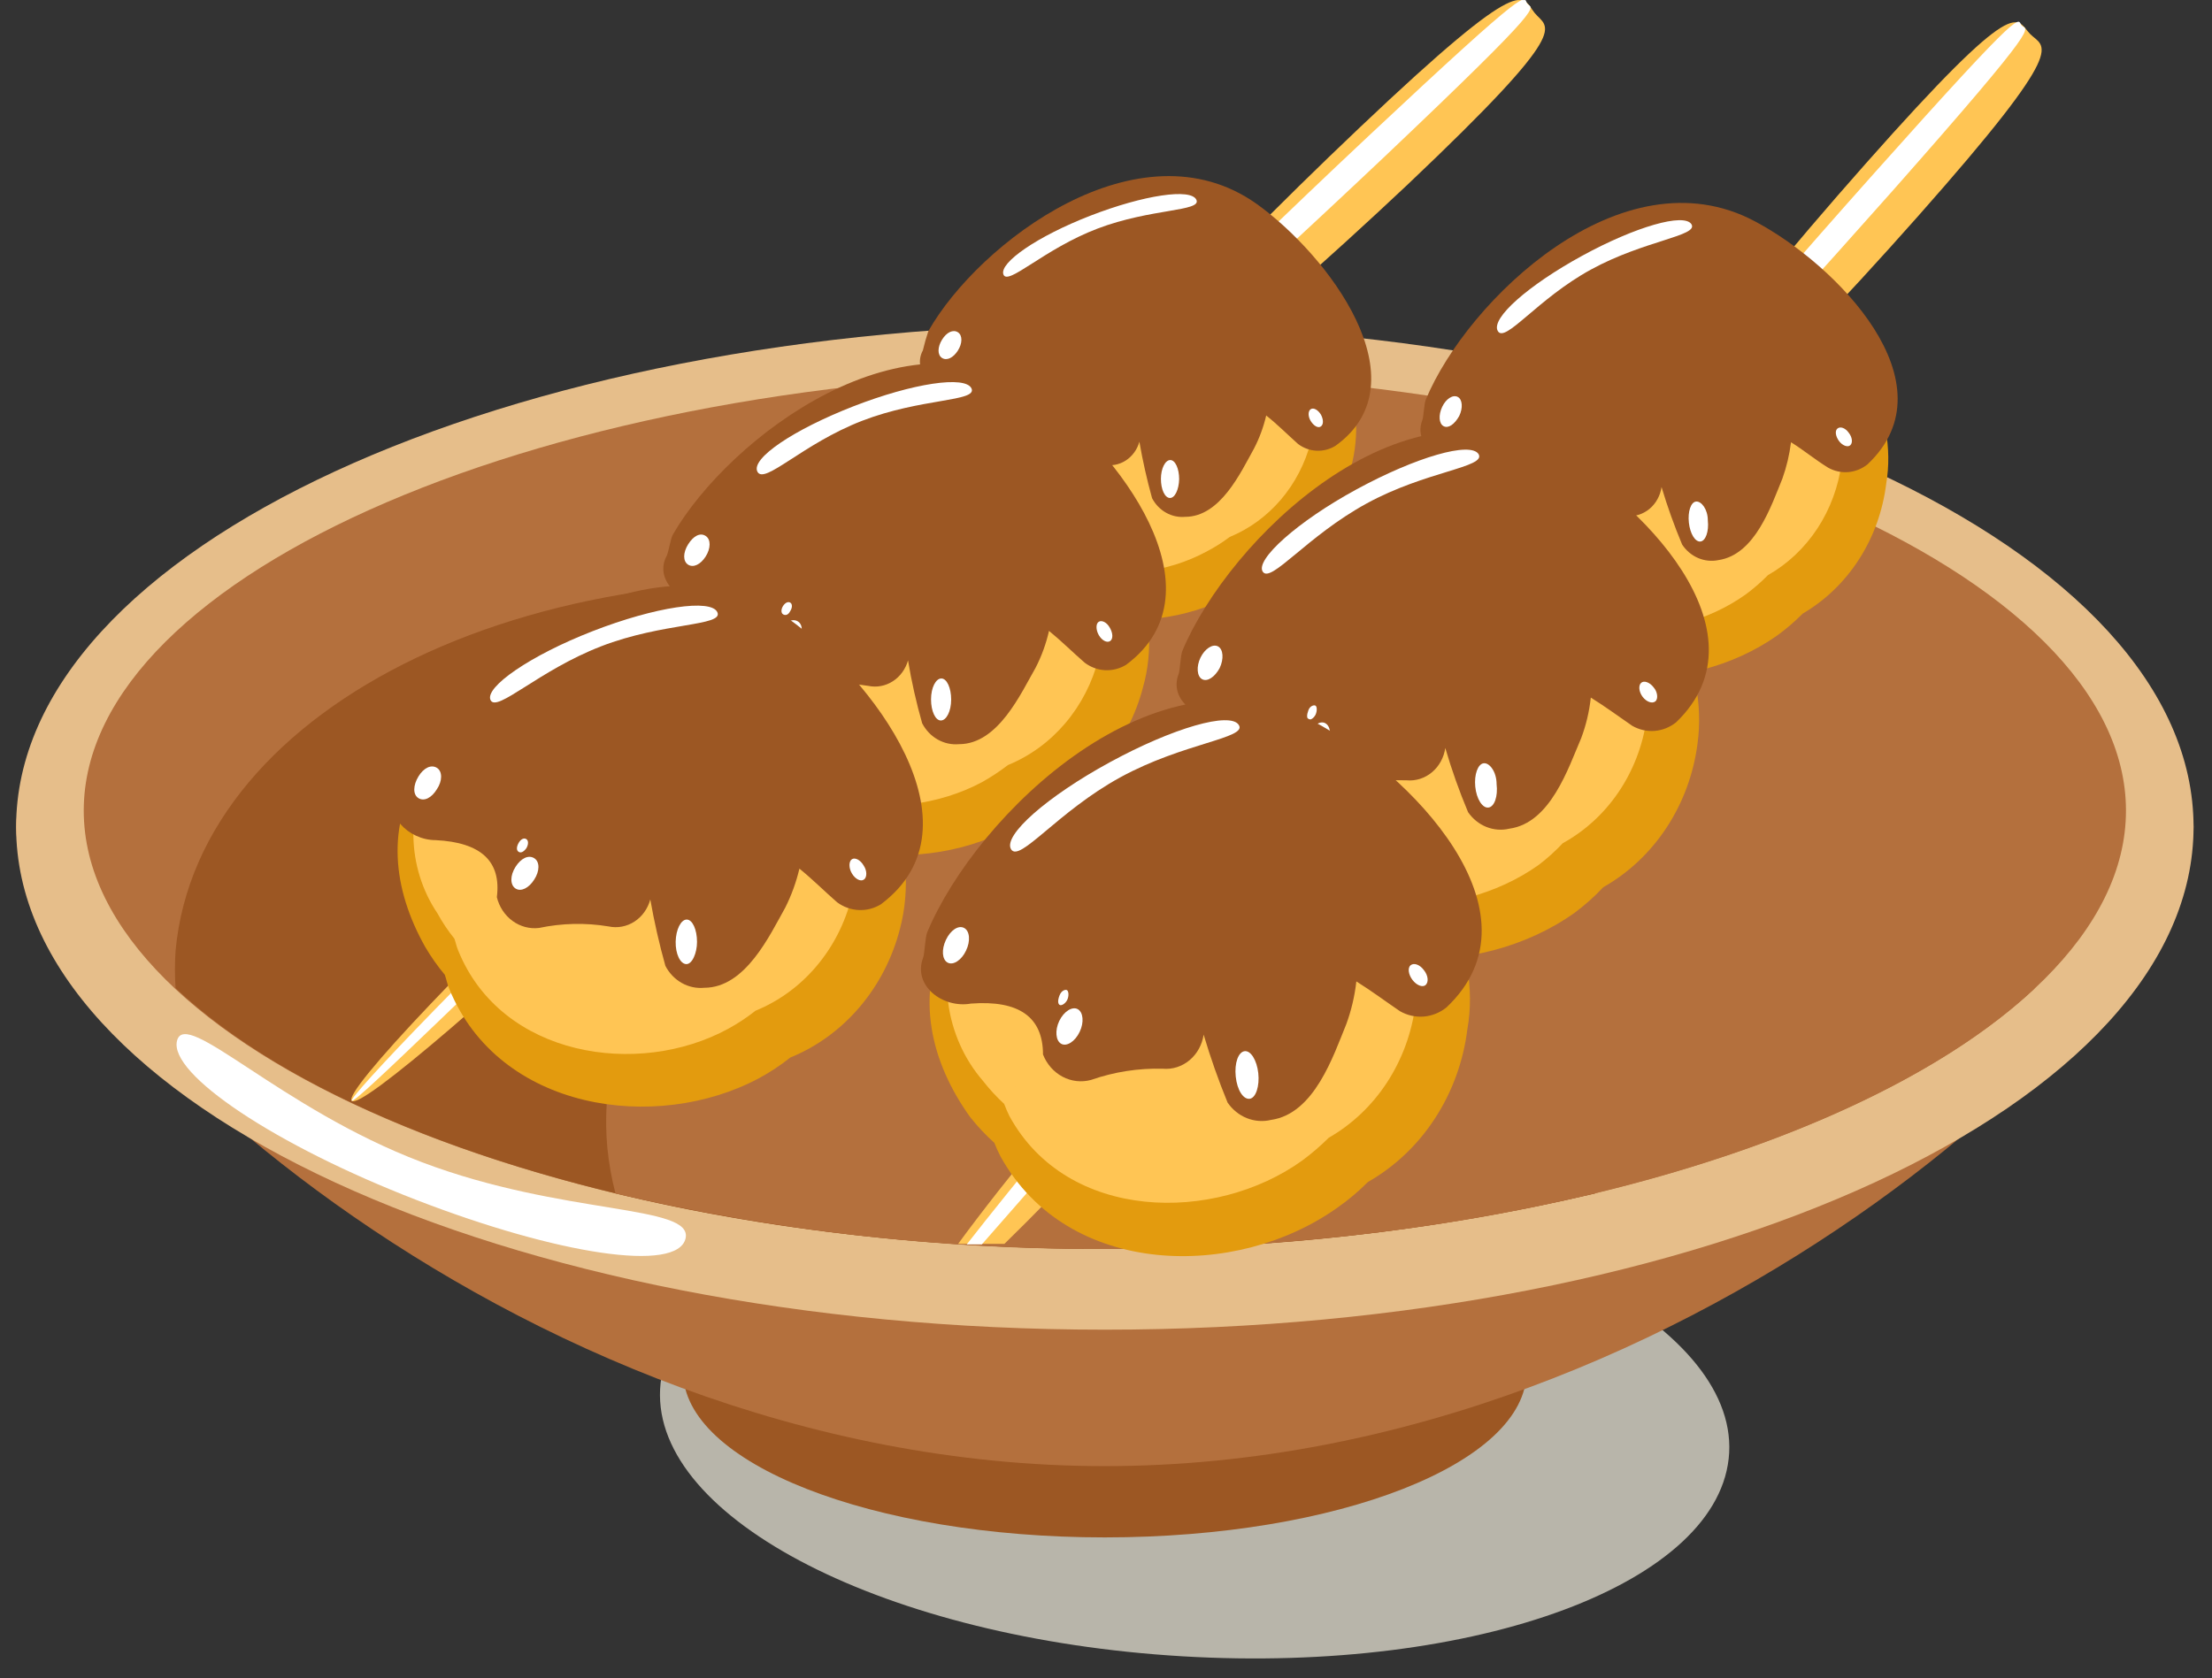 <svg width="112" height="85" viewBox="0 0 112 85" fill="none" xmlns="http://www.w3.org/2000/svg">
<rect x="0" y="0" width="112" height="85" fill="#333333" stroke="none"/>
<g clip-path="url(#clip0_1203_16192)">
<g style="mix-blend-mode:multiply">
<path d="M87.553 73.572C87.893 67.048 76.081 60.923 61.113 60.047C46.145 59.17 33.763 63.773 33.423 70.361C33.083 76.95 44.907 82.997 59.863 83.886C74.819 84.776 87.201 80.16 87.553 73.572Z" fill="#B8B5AA"/>
</g>
<path d="M34.588 69.472C34.588 74.113 44.154 77.865 55.941 77.865C67.728 77.865 77.294 74.113 77.294 69.472C77.294 64.83 67.728 47.282 55.941 47.282C44.154 47.282 34.588 64.83 34.588 69.472Z" fill="#9C5723"/>
<path d="M111.066 41.88C111.066 34.144 86.387 27.929 55.941 27.929C25.496 27.929 0.816 34.17 0.816 41.88C0.816 49.59 25.496 74.255 55.941 74.255C86.387 74.255 111.066 49.577 111.066 41.88Z" fill="#B4703D"/>
<path d="M55.941 67.344C86.386 67.344 111.066 55.943 111.066 41.88C111.066 27.816 86.386 16.416 55.941 16.416C25.497 16.416 0.816 27.816 0.816 41.88C0.816 55.943 25.497 67.344 55.941 67.344Z" fill="#E6BE8A"/>
<path d="M55.942 63.257C27.912 63.257 4.24 53.097 4.24 41.054C4.24 29.012 27.912 18.852 55.942 18.852C83.972 18.852 107.644 29.025 107.644 41.054C107.644 53.084 83.972 63.257 55.942 63.257Z" fill="#B4703D"/>
<path d="M47.153 29.928C27.523 27.22 10.042 35.575 8.889 48.159C8.847 48.786 8.847 49.415 8.889 50.041C17.108 57.777 35.365 63.257 55.99 63.257C64.321 63.288 72.63 62.346 80.766 60.446C80.971 59.688 81.109 58.911 81.179 58.126C82.284 45.542 66.733 32.623 47.153 29.928Z" fill="#9C5723"/>
<g style="mix-blend-mode:multiply">
<path d="M64.742 29.928C119.709 20.632 66.72 73.236 103.041 50.041C94.823 57.777 76.565 63.257 55.941 63.257C47.61 63.288 39.301 62.346 31.164 60.446C30.966 59.686 30.828 58.91 30.751 58.125C29.598 45.541 45.234 33.215 64.742 29.928Z" fill="#B4703D"/>
</g>
<path d="M8.963 52.71C8.538 54.399 13.964 58.022 21.102 60.781C28.24 63.54 34.298 64.469 34.711 62.728C35.123 60.987 28.532 61.581 21.357 58.86C14.183 56.14 9.388 51.021 8.963 52.71Z" fill="white"/>
<path d="M71.297 9.324C79.795 1.266 78.374 1.472 77.707 0.66C77.039 -0.152 77.391 -1.648 68.857 6.449C60.323 14.546 53.95 21.676 54.63 22.488C55.31 23.3 62.727 17.395 71.297 9.324Z" fill="#FFC554"/>
<path d="M70.12 7.919C78.617 -0.14 77.561 0.492 77.331 0.183C77.1 -0.127 77.816 -1.107 69.282 6.9C60.748 14.907 54.023 21.766 54.229 22.037C54.436 22.308 61.586 15.99 70.12 7.919Z" fill="white"/>
<path d="M33.908 41.996C42.405 33.925 41.191 34.402 40.827 33.937C40.463 33.473 41.021 32.236 32.487 40.294C23.953 48.352 17.362 55.289 17.811 55.753C18.26 56.217 25.374 50.067 33.908 41.996Z" fill="#FFC554"/>
<path d="M33.228 41.17C41.725 33.099 40.742 33.834 40.609 33.679C40.475 33.525 41.276 32.532 32.742 40.603C24.208 48.674 17.617 55.598 17.811 55.753C18.005 55.908 24.694 49.242 33.228 41.17Z" fill="white"/>
<path d="M97.106 10.961C104.936 2.117 103.503 2.452 102.787 1.717C102.071 0.982 102.289 -0.552 94.46 8.293C86.63 17.137 80.936 24.899 81.604 25.634C82.272 26.369 89.288 19.793 97.106 10.961Z" fill="#FFC554"/>
<path d="M95.82 9.672C103.637 0.827 102.606 1.562 102.363 1.291C102.12 1.021 102.788 -0.075 94.909 8.757C87.031 17.588 80.937 24.976 81.204 25.221C81.471 25.466 87.99 18.504 95.82 9.672Z" fill="white"/>
<path d="M67.583 42.73C67.012 42.163 67.376 40.771 59.559 49.615C54.836 54.94 50.83 59.827 48.512 62.999H49.641H50.855C53.647 60.278 57.459 56.243 61.562 51.601C69.391 42.821 68.105 43.311 67.583 42.73Z" fill="#FFC554"/>
<path d="M67.219 42.421C67.025 42.228 67.692 41.132 59.875 49.977C55.286 55.134 51.377 59.917 48.949 63.025H49.581H49.714C52.3 60.085 56.172 55.611 60.554 50.647C68.397 41.828 67.413 42.615 67.219 42.421Z" fill="white"/>
<path d="M65.895 13.772C64.766 11.988 63.058 10.707 61.097 10.175C59.136 9.642 57.058 9.895 55.261 10.884C53.61 11.457 52.157 12.539 51.085 13.991C49.797 14.654 48.677 15.636 47.82 16.854C47.112 17.993 46.745 19.332 46.767 20.697C46.788 22.061 47.198 23.387 47.941 24.5C48.194 24.93 48.482 25.335 48.803 25.711C48.803 25.918 48.9 26.111 48.973 26.305C51.122 31.565 57.883 32.545 62.326 30.172C62.792 29.912 63.238 29.615 63.662 29.283C64.807 28.814 65.832 28.066 66.655 27.098C67.478 26.131 68.074 24.971 68.396 23.713C69.331 20.361 67.704 16.441 65.895 13.772Z" fill="#E39B0E"/>
<path d="M64.171 13.734C63.194 12.169 61.708 11.042 59.997 10.566C58.287 10.091 56.471 10.3 54.897 11.155C53.461 11.663 52.196 12.604 51.255 13.863C50.132 14.441 49.158 15.299 48.415 16.364C47.794 17.356 47.472 18.524 47.491 19.715C47.511 20.906 47.871 22.062 48.524 23.03C48.738 23.407 48.986 23.761 49.264 24.087C49.306 24.263 49.359 24.435 49.422 24.603C51.279 29.18 57.179 30.031 61.052 27.955C61.475 27.737 61.881 27.483 62.266 27.194C63.255 26.788 64.141 26.141 64.854 25.306C65.566 24.471 66.085 23.471 66.369 22.385C67.17 19.471 65.737 16.055 64.171 13.734Z" fill="#FFC554"/>
<g style="mix-blend-mode:screen">
<path d="M57.411 20.889C60.276 17.963 61.38 14.223 59.839 12.547C58.297 10.871 54.764 11.877 51.887 14.804C49.01 17.73 47.918 21.457 49.459 23.133C51.001 24.809 54.534 23.803 57.411 20.889Z" fill="#FFC554"/>
</g>
<g style="mix-blend-mode:multiply">
<path d="M63.614 10.317C57.69 6.127 49.569 12.264 47.008 16.764C46.899 17.085 46.806 17.412 46.728 17.744C46.17 18.788 47.263 19.858 48.452 19.845C50.407 19.961 51.281 20.773 51.074 22.308C51.182 22.719 51.425 23.075 51.759 23.312C52.093 23.549 52.496 23.65 52.895 23.597C53.879 23.388 54.89 23.367 55.882 23.533C56.265 23.614 56.663 23.54 56.998 23.325C57.333 23.11 57.58 22.77 57.69 22.372C57.858 23.337 58.072 24.293 58.334 25.235C58.498 25.546 58.744 25.8 59.041 25.967C59.338 26.134 59.674 26.206 60.009 26.176C61.793 26.176 62.825 23.919 63.493 22.72C63.767 22.192 63.975 21.629 64.112 21.044C64.683 21.495 65.204 22.024 65.727 22.488C66.001 22.694 66.325 22.811 66.661 22.827C66.996 22.843 67.329 22.757 67.62 22.578C72.124 19.342 67.232 12.896 63.614 10.317Z" fill="#9C5723"/>
</g>
<path d="M48.5 17.756C48.731 17.395 48.743 16.983 48.5 16.828C48.258 16.673 47.93 16.828 47.699 17.202C47.468 17.576 47.456 17.976 47.699 18.13C47.942 18.285 48.27 18.117 48.5 17.756Z" fill="white"/>
<path d="M52.688 21.637C52.918 21.276 52.93 20.863 52.688 20.709C52.445 20.554 52.117 20.709 51.898 21.096C51.68 21.482 51.644 21.856 51.898 22.011C52.153 22.166 52.457 21.998 52.688 21.637Z" fill="white"/>
<path d="M52.348 20.283C52.445 20.128 52.445 19.961 52.348 19.896C52.251 19.832 52.105 19.896 52.02 20.051C51.935 20.206 51.911 20.373 52.02 20.438C52.13 20.502 52.251 20.425 52.348 20.283Z" fill="white"/>
<path d="M66.879 20.993C66.733 20.761 66.515 20.632 66.369 20.722C66.223 20.812 66.223 21.096 66.369 21.328C66.515 21.56 66.733 21.702 66.879 21.599C67.025 21.495 67.012 21.238 66.879 20.993Z" fill="white"/>
<path d="M59.704 24.267C59.704 23.739 59.51 23.3 59.255 23.3C59 23.3 58.781 23.726 58.781 24.254C58.781 24.783 58.975 25.209 59.23 25.221C59.485 25.234 59.692 24.796 59.704 24.267Z" fill="white"/>
<path d="M60.578 10.123C60.311 9.517 57.907 9.878 55.212 10.923C52.518 11.967 50.587 13.308 50.806 13.901C51.024 14.494 52.858 12.612 55.565 11.58C58.272 10.549 60.845 10.716 60.578 10.123Z" fill="white"/>
<path d="M55.117 23.752C53.858 21.776 51.962 20.357 49.786 19.764C47.61 19.17 45.305 19.442 43.305 20.529C41.468 21.167 39.85 22.37 38.656 23.984C37.221 24.729 35.973 25.825 35.014 27.181C33.241 29.915 33.606 32.971 35.16 35.704C35.441 36.161 35.758 36.592 36.106 36.993C36.179 37.2 36.216 37.432 36.301 37.651C38.728 43.505 46.218 44.587 51.184 41.944C51.704 41.654 52.203 41.323 52.677 40.952C53.932 40.427 55.054 39.599 55.956 38.534C56.858 37.469 57.514 36.195 57.872 34.814C58.941 31.088 57.12 26.717 55.117 23.752Z" fill="#E39B0E"/>
<path d="M53.185 23.7C52.087 21.969 50.428 20.727 48.523 20.209C46.619 19.69 44.602 19.933 42.855 20.89C41.259 21.454 39.853 22.503 38.812 23.907C37.567 24.555 36.485 25.51 35.656 26.692C34.964 27.796 34.604 29.097 34.624 30.423C34.643 31.749 35.041 33.038 35.765 34.118C36.012 34.531 36.288 34.923 36.591 35.291C36.664 35.485 36.7 35.678 36.773 35.859C38.849 41.016 45.416 41.919 49.726 39.611C50.181 39.356 50.62 39.067 51.037 38.747C52.147 38.292 53.142 37.567 53.939 36.628C54.736 35.689 55.314 34.565 55.625 33.344C56.524 30.095 54.934 26.292 53.185 23.7Z" fill="#FFC554"/>
<g style="mix-blend-mode:screen">
<path d="M45.648 31.668C48.853 28.406 50.079 24.255 48.392 22.385C46.704 20.516 42.747 21.637 39.542 24.886C36.337 28.136 35.111 32.3 36.798 34.182C38.486 36.065 42.443 34.93 45.648 31.668Z" fill="#FFC554"/>
</g>
<g style="mix-blend-mode:multiply">
<path d="M52.555 19.961C45.964 15.294 36.92 22.127 34.067 27.078C33.946 27.297 33.848 27.994 33.751 28.161C33.132 29.335 34.358 30.521 35.669 30.508C37.854 30.624 38.825 31.539 38.595 33.241C38.691 33.725 38.953 34.154 39.33 34.444C39.707 34.734 40.171 34.867 40.634 34.814C41.73 34.582 42.856 34.556 43.961 34.737C44.387 34.827 44.83 34.745 45.203 34.506C45.575 34.268 45.851 33.89 45.976 33.447C46.155 34.523 46.395 35.587 46.692 36.632C46.874 36.982 47.147 37.268 47.479 37.455C47.811 37.643 48.187 37.724 48.561 37.69C50.54 37.69 51.693 35.111 52.434 33.822C52.738 33.233 52.967 32.605 53.114 31.952C53.745 32.468 54.328 33.048 54.922 33.564C55.226 33.793 55.586 33.925 55.958 33.943C56.331 33.961 56.7 33.865 57.023 33.667C62.036 29.928 56.585 22.811 52.555 19.961Z" fill="#9C5723"/>
</g>
<path d="M35.729 28.187C35.984 27.788 36.008 27.323 35.729 27.143C35.45 26.962 35.11 27.143 34.843 27.568C34.576 27.994 34.576 28.432 34.843 28.6C35.11 28.767 35.474 28.587 35.729 28.187Z" fill="white"/>
<path d="M40.402 32.506C40.657 32.106 40.669 31.642 40.402 31.475C40.135 31.307 39.771 31.475 39.516 31.9C39.261 32.326 39.249 32.764 39.516 32.932C39.783 33.099 40.147 32.906 40.402 32.506Z" fill="white"/>
<path d="M40.014 30.946C40.124 30.779 40.124 30.585 40.014 30.521C39.905 30.456 39.76 30.521 39.65 30.688C39.541 30.856 39.541 31.049 39.65 31.114C39.76 31.178 39.905 31.165 40.014 30.946Z" fill="white"/>
<path d="M56.196 31.797C56.051 31.526 55.796 31.397 55.638 31.488C55.48 31.578 55.48 31.9 55.638 32.171C55.796 32.442 56.051 32.571 56.208 32.468C56.366 32.364 56.354 32.068 56.196 31.797Z" fill="white"/>
<path d="M48.16 35.433C48.16 34.84 47.942 34.363 47.663 34.363C47.383 34.363 47.141 34.827 47.141 35.42C47.141 36.013 47.359 36.49 47.638 36.49C47.917 36.49 48.16 36.026 48.16 35.433Z" fill="white"/>
<path d="M49.192 19.677C48.889 19.007 46.218 19.407 43.207 20.58C40.197 21.753 37.999 23.223 38.352 23.893C38.703 24.564 40.646 22.475 43.644 21.315C46.643 20.154 49.483 20.348 49.192 19.677Z" fill="white"/>
<path d="M42.576 35.317C41.247 33.221 39.239 31.717 36.934 31.09C34.629 30.462 32.188 30.755 30.073 31.913C28.15 32.593 26.461 33.863 25.217 35.562C23.702 36.339 22.386 37.493 21.381 38.927C19.511 41.815 19.888 45.039 21.526 47.953C21.82 48.455 22.153 48.929 22.522 49.371C22.607 49.603 22.643 49.848 22.741 50.067C25.253 56.256 33.205 57.403 38.437 54.605C38.99 54.306 39.518 53.957 40.015 53.561C41.362 53.012 42.568 52.133 43.534 50.994C44.501 49.856 45.2 48.491 45.575 47.011C46.619 43.053 44.701 38.45 42.576 35.317Z" fill="#E39B0E"/>
<path d="M40.549 35.253C39.382 33.427 37.627 32.119 35.614 31.575C33.6 31.031 31.47 31.289 29.623 32.3C27.937 32.889 26.451 33.992 25.35 35.472C24.034 36.157 22.89 37.165 22.012 38.412C21.284 39.579 20.907 40.953 20.931 42.353C20.955 43.753 21.378 45.112 22.145 46.251C22.395 46.708 22.683 47.14 23.007 47.54C23.08 47.746 23.117 47.953 23.202 48.146C25.387 53.535 32.318 54.593 36.871 52.104C37.355 51.84 37.818 51.534 38.255 51.189C39.43 50.711 40.483 49.944 41.327 48.951C42.171 47.959 42.782 46.768 43.11 45.477C44.069 42.009 42.394 37.986 40.549 35.253Z" fill="#FFC554"/>
<g style="mix-blend-mode:screen">
<path d="M32.598 43.672C36.021 40.229 37.235 35.846 35.487 33.86C33.739 31.875 29.527 33.074 26.14 36.516C22.753 39.959 21.466 44.342 23.25 46.315C25.035 48.288 29.211 47.102 32.598 43.672Z" fill="#FFC554"/>
</g>
<g style="mix-blend-mode:multiply">
<path d="M39.882 31.307C32.926 26.382 23.372 33.602 20.374 38.863C20.24 39.095 20.131 39.817 20.034 40.01C19.39 41.261 20.677 42.55 22.061 42.55C24.368 42.666 25.387 43.633 25.157 45.438C25.276 45.928 25.558 46.355 25.951 46.642C26.343 46.928 26.82 47.055 27.293 46.998C28.453 46.753 29.645 46.727 30.814 46.921C31.263 47.017 31.73 46.93 32.122 46.677C32.513 46.424 32.8 46.023 32.926 45.554C33.126 46.689 33.381 47.813 33.691 48.919C33.882 49.287 34.17 49.587 34.519 49.784C34.868 49.981 35.264 50.066 35.657 50.028C37.745 50.028 38.971 47.372 39.76 45.967C40.074 45.343 40.314 44.68 40.477 43.994C41.144 44.536 41.763 45.155 42.383 45.696C42.705 45.935 43.086 46.072 43.479 46.09C43.872 46.109 44.263 46.008 44.604 45.799C49.897 41.828 44.143 34.324 39.882 31.307Z" fill="#9C5723"/>
</g>
<path d="M22.121 39.971C22.4 39.559 22.412 39.069 22.121 38.888C21.829 38.708 21.453 38.888 21.186 39.327C20.919 39.765 20.895 40.242 21.186 40.422C21.477 40.603 21.854 40.41 22.121 39.971Z" fill="white"/>
<path d="M27.049 44.548C27.328 44.123 27.34 43.646 27.049 43.465C26.758 43.285 26.381 43.465 26.102 43.904C25.823 44.342 25.823 44.819 26.102 45C26.381 45.18 26.782 44.974 27.049 44.548Z" fill="white"/>
<path d="M26.649 42.963C26.758 42.782 26.77 42.576 26.649 42.498C26.527 42.421 26.37 42.498 26.26 42.692C26.151 42.885 26.139 43.066 26.26 43.143C26.382 43.22 26.527 43.13 26.649 42.963Z" fill="white"/>
<path d="M43.73 43.839C43.572 43.556 43.292 43.414 43.135 43.517C42.977 43.62 42.965 43.955 43.135 44.239C43.305 44.523 43.572 44.664 43.742 44.548C43.912 44.432 43.9 44.084 43.73 43.839Z" fill="white"/>
<path d="M35.292 47.707C35.292 47.076 35.061 46.573 34.77 46.573C34.478 46.573 34.224 47.076 34.211 47.694C34.199 48.313 34.442 48.816 34.745 48.829C35.049 48.842 35.292 48.262 35.292 47.707Z" fill="white"/>
<path d="M36.323 31.011C36.02 30.314 33.191 30.727 30.011 31.965C26.83 33.202 24.524 34.814 24.839 35.459C25.155 36.103 27.267 33.963 30.424 32.738C33.58 31.513 36.639 31.72 36.323 31.011Z" fill="white"/>
<path d="M91.692 14.456C90.281 12.735 88.324 11.625 86.193 11.337C84.062 11.049 81.906 11.604 80.135 12.896C78.453 13.73 77.042 15.077 76.081 16.764C74.811 17.637 73.758 18.823 73.009 20.219C72.404 21.517 72.184 22.979 72.376 24.413C72.569 25.847 73.167 27.185 74.09 28.252C74.407 28.672 74.76 29.061 75.146 29.412C75.221 29.614 75.306 29.812 75.401 30.005C78.302 35.24 85.537 35.317 89.968 32.197C90.433 31.861 90.871 31.486 91.279 31.075C92.42 30.409 93.397 29.466 94.131 28.323C94.865 27.181 95.335 25.871 95.504 24.5C96.123 20.902 93.913 17.009 91.692 14.456Z" fill="#E39B0E"/>
<path d="M89.87 14.649C88.632 13.164 86.923 12.213 85.069 11.975C83.214 11.737 81.342 12.23 79.806 13.36C78.356 14.088 77.143 15.26 76.323 16.725C75.224 17.47 74.309 18.482 73.652 19.677C73.123 20.809 72.93 22.084 73.099 23.334C73.268 24.585 73.791 25.751 74.599 26.678C74.874 27.042 75.178 27.378 75.509 27.684C75.576 27.861 75.653 28.033 75.74 28.2C78.265 32.751 84.565 32.829 88.389 30.108C88.788 29.812 89.166 29.485 89.518 29.128C90.517 28.56 91.376 27.748 92.024 26.76C92.671 25.772 93.09 24.635 93.245 23.442C93.73 20.27 91.861 16.88 89.87 14.649Z" fill="#FFC554"/>
<g style="mix-blend-mode:screen">
<path d="M83.644 23.12C86.302 19.639 86.994 15.564 85.185 14.004C83.377 12.444 79.771 14.004 77.113 17.485C74.454 20.967 73.75 25.054 75.559 26.601C77.368 28.148 80.937 26.601 83.644 23.12Z" fill="#FFC554"/>
</g>
<g style="mix-blend-mode:multiply">
<path d="M88.851 11.207C82.113 7.622 74.283 15.216 72.195 20.232C72.098 20.464 72.086 21.122 72.013 21.289C71.564 22.475 72.851 23.442 74.089 23.262C76.165 23.107 77.185 23.842 77.16 25.48C77.318 25.904 77.616 26.252 77.998 26.461C78.379 26.67 78.82 26.724 79.236 26.614C80.25 26.26 81.314 26.099 82.38 26.137C82.793 26.172 83.202 26.039 83.526 25.767C83.85 25.494 84.065 25.101 84.129 24.667C84.425 25.658 84.774 26.631 85.172 27.581C85.374 27.886 85.655 28.122 85.98 28.262C86.305 28.401 86.661 28.438 87.005 28.368C88.875 28.097 89.688 25.596 90.247 24.242C90.459 23.647 90.606 23.028 90.684 22.398C91.327 22.798 91.898 23.275 92.565 23.687C92.878 23.862 93.231 23.939 93.584 23.91C93.936 23.88 94.273 23.745 94.556 23.52C98.914 19.42 92.978 13.386 88.851 11.207Z" fill="#9C5723"/>
</g>
<path d="M73.884 21.07C74.078 20.67 74.054 20.232 73.811 20.103C73.568 19.974 73.216 20.193 73.022 20.606C72.828 21.018 72.852 21.457 73.095 21.585C73.338 21.714 73.653 21.482 73.884 21.07Z" fill="white"/>
<path d="M78.775 24.577C78.969 24.164 78.933 23.726 78.702 23.597C78.472 23.468 78.108 23.7 77.901 24.1C77.695 24.499 77.743 24.951 77.986 25.079C78.229 25.208 78.581 24.989 78.775 24.577Z" fill="white"/>
<path d="M78.24 23.21C78.326 23.043 78.313 22.849 78.24 22.798C78.168 22.746 77.998 22.798 77.913 23.017C77.828 23.236 77.913 23.365 77.913 23.417C77.913 23.468 78.156 23.365 78.24 23.21Z" fill="white"/>
<path d="M93.61 21.921C93.44 21.676 93.185 21.585 93.039 21.701C92.894 21.818 92.942 22.101 93.112 22.333C93.282 22.565 93.549 22.669 93.683 22.552C93.816 22.436 93.792 22.153 93.61 21.921Z" fill="white"/>
<path d="M86.472 26.356C86.472 25.789 86.144 25.376 85.877 25.402C85.61 25.428 85.452 25.918 85.513 26.472C85.574 27.027 85.829 27.452 86.096 27.426C86.363 27.401 86.533 26.91 86.472 26.356Z" fill="white"/>
<path d="M85.646 11.361C85.282 10.768 82.805 11.477 80.098 12.96C77.391 14.443 75.473 16.119 75.837 16.764C76.201 17.408 77.84 15.139 80.547 13.656C83.254 12.173 85.998 11.954 85.646 11.361Z" fill="white"/>
<path d="M81.579 26.459C80.011 24.538 77.831 23.298 75.456 22.979C73.081 22.661 70.679 23.285 68.711 24.732C66.862 25.667 65.312 27.161 64.256 29.025C62.844 30.006 61.674 31.332 60.845 32.893C59.315 36.013 60.068 39.185 62.059 41.841C62.424 42.31 62.831 42.742 63.273 43.13C63.37 43.349 63.443 43.569 63.564 43.788C66.793 49.616 74.854 49.706 79.734 46.225C80.25 45.841 80.733 45.41 81.178 44.935C82.456 44.211 83.555 43.176 84.384 41.914C85.213 40.653 85.75 39.2 85.949 37.676C86.52 33.641 84.055 29.296 81.579 26.459Z" fill="#E39B0E"/>
<path d="M79.553 26.678C78.184 25.013 76.286 23.939 74.221 23.661C72.156 23.383 70.066 23.92 68.349 25.17C66.735 25.982 65.383 27.283 64.464 28.909C63.245 29.752 62.233 30.893 61.514 32.236C60.933 33.486 60.721 34.895 60.908 36.275C61.094 37.656 61.669 38.945 62.558 39.971C62.862 40.376 63.199 40.752 63.566 41.093C63.663 41.287 63.723 41.493 63.821 41.673C66.637 46.753 73.666 46.831 77.914 43.801C78.347 43.471 78.753 43.105 79.128 42.705C80.246 42.091 81.213 41.206 81.949 40.122C82.685 39.038 83.17 37.785 83.365 36.465C83.851 32.932 81.714 29.154 79.553 26.678Z" fill="#FFC554"/>
<g style="mix-blend-mode:screen">
<path d="M72.621 36.103C75.584 32.235 76.361 27.697 74.345 25.956C72.33 24.216 68.276 25.956 65.35 29.824C62.425 33.692 61.611 38.257 63.614 39.971C65.617 41.686 69.659 39.971 72.621 36.103Z" fill="#FFC554"/>
</g>
<g style="mix-blend-mode:multiply">
<path d="M78.423 22.836C70.909 18.852 62.253 27.297 59.874 32.945C59.765 33.203 59.752 33.937 59.68 34.131C59.17 35.42 60.602 36.516 61.986 36.323C64.293 36.142 65.434 36.967 65.409 38.785C65.577 39.264 65.905 39.66 66.331 39.898C66.756 40.136 67.249 40.199 67.716 40.075C68.844 39.668 70.033 39.48 71.224 39.52C71.685 39.562 72.143 39.416 72.506 39.112C72.869 38.807 73.109 38.368 73.179 37.883C73.503 38.989 73.888 40.074 74.332 41.132C74.566 41.472 74.888 41.732 75.258 41.881C75.629 42.03 76.033 42.061 76.42 41.97C78.508 41.686 79.406 38.901 80.062 37.38C80.308 36.722 80.472 36.033 80.547 35.33C81.276 35.781 81.968 36.297 82.647 36.761C82.995 36.96 83.389 37.049 83.783 37.017C84.177 36.985 84.554 36.833 84.869 36.581C89.64 31.991 83.024 25.26 78.423 22.836Z" fill="#9C5723"/>
</g>
<path d="M61.756 33.834C61.975 33.37 61.938 32.88 61.671 32.738C61.404 32.596 61.004 32.854 60.785 33.306C60.566 33.757 60.603 34.26 60.87 34.401C61.137 34.543 61.513 34.285 61.756 33.834Z" fill="white"/>
<path d="M67.207 37.728C67.426 37.264 67.377 36.787 67.11 36.632C66.843 36.477 66.455 36.748 66.236 37.2C66.018 37.651 66.054 38.154 66.321 38.295C66.588 38.437 66.989 38.179 67.207 37.728Z" fill="white"/>
<path d="M66.612 36.194C66.697 36 66.684 35.794 66.612 35.742C66.539 35.691 66.332 35.742 66.247 35.974C66.162 36.207 66.162 36.361 66.247 36.426C66.332 36.49 66.514 36.387 66.612 36.194Z" fill="white"/>
<path d="M83.729 34.814C83.535 34.556 83.243 34.453 83.098 34.582C82.952 34.711 82.976 35.033 83.17 35.291C83.365 35.549 83.656 35.652 83.814 35.523C83.972 35.394 83.923 35.033 83.729 34.814Z" fill="white"/>
<path d="M75.777 39.714C75.777 39.082 75.413 38.618 75.121 38.657C74.83 38.695 74.636 39.224 74.697 39.843C74.757 40.462 75.061 40.939 75.364 40.9C75.668 40.861 75.85 40.333 75.777 39.714Z" fill="white"/>
<path d="M74.867 23.004C74.466 22.346 71.698 23.145 68.688 24.783C65.677 26.42 63.529 28.367 63.941 28.96C64.354 29.553 66.175 27.155 69.186 25.505C72.196 23.855 75.243 23.674 74.867 23.004Z" fill="white"/>
<path d="M69.842 40.371C68.182 38.352 65.881 37.051 63.378 36.714C60.874 36.376 58.341 37.026 56.258 38.541C54.303 39.526 52.668 41.105 51.56 43.079C50.057 44.109 48.809 45.506 47.918 47.153C46.316 50.441 47.117 53.793 49.132 56.591C49.502 57.056 49.908 57.488 50.346 57.88C50.439 58.119 50.544 58.351 50.662 58.577C54.073 64.727 62.583 64.83 67.73 61.155C68.274 60.774 68.786 60.343 69.259 59.866C70.616 59.093 71.781 57.989 72.657 56.643C73.533 55.298 74.095 53.751 74.297 52.13C75.05 47.953 72.44 43.376 69.842 40.371Z" fill="#E39B0E"/>
<path d="M67.705 40.603C66.26 38.842 64.255 37.706 62.073 37.411C59.891 37.116 57.683 37.683 55.869 39.005C54.183 39.875 52.771 41.245 51.802 42.95C50.507 43.859 49.43 45.078 48.658 46.508C48.039 47.838 47.814 49.335 48.011 50.803C48.208 52.271 48.819 53.642 49.763 54.734C50.092 55.157 50.453 55.549 50.843 55.908C50.922 56.119 51.011 56.325 51.11 56.526C54.036 61.89 61.514 61.968 65.945 58.77C66.415 58.422 66.861 58.038 67.28 57.622C68.453 56.95 69.462 55.995 70.223 54.832C70.984 53.669 71.477 52.333 71.662 50.931C72.233 47.205 70.011 43.221 67.705 40.603Z" fill="#FFC554"/>
<g style="mix-blend-mode:screen">
<path d="M60.372 50.557C63.504 46.469 64.317 41.673 62.205 39.842C60.092 38.011 55.831 39.842 52.7 43.942C49.568 48.042 48.754 52.826 50.879 54.657C53.003 56.488 57.252 54.644 60.372 50.557Z" fill="#FFC554"/>
</g>
<g style="mix-blend-mode:multiply">
<path d="M66.516 36.542C58.576 32.339 49.435 41.261 46.947 47.218C46.837 47.488 46.825 48.262 46.74 48.507C46.206 49.912 47.724 51.086 49.168 50.828C51.596 50.647 52.81 51.511 52.81 53.406C53.002 53.895 53.352 54.294 53.798 54.531C54.244 54.768 54.755 54.826 55.238 54.696C56.412 54.286 57.644 54.094 58.88 54.128C59.366 54.17 59.848 54.016 60.231 53.695C60.614 53.375 60.868 52.912 60.944 52.401C61.291 53.57 61.696 54.719 62.157 55.843C62.403 56.201 62.742 56.475 63.133 56.631C63.523 56.786 63.948 56.818 64.355 56.72C66.552 56.41 67.511 53.471 68.166 51.872C68.421 51.176 68.593 50.448 68.676 49.706C69.441 50.183 70.182 50.737 70.886 51.215C71.254 51.425 71.672 51.519 72.09 51.485C72.507 51.451 72.907 51.29 73.241 51.021C78.339 46.199 71.359 39.108 66.516 36.542Z" fill="#9C5723"/>
</g>
<path d="M48.913 48.146C49.144 47.669 49.108 47.153 48.816 46.998C48.525 46.843 48.124 47.114 47.894 47.604C47.663 48.094 47.699 48.597 47.979 48.752C48.258 48.906 48.683 48.636 48.913 48.146Z" fill="white"/>
<path d="M54.667 52.259C54.897 51.782 54.849 51.266 54.569 51.111C54.29 50.957 53.865 51.227 53.635 51.705C53.404 52.182 53.453 52.71 53.732 52.865C54.011 53.02 54.436 52.749 54.667 52.259Z" fill="white"/>
<path d="M54.035 50.647C54.132 50.441 54.108 50.221 54.035 50.157C53.962 50.093 53.744 50.157 53.647 50.415C53.549 50.673 53.562 50.828 53.647 50.892C53.731 50.956 53.938 50.84 54.035 50.647Z" fill="white"/>
<path d="M72.099 49.138C71.892 48.855 71.601 48.752 71.431 48.881C71.261 49.01 71.31 49.358 71.516 49.628C71.722 49.899 72.026 50.028 72.184 49.886C72.342 49.744 72.317 49.409 72.099 49.138Z" fill="white"/>
<path d="M63.71 54.348C63.638 53.703 63.334 53.2 63.019 53.239C62.703 53.278 62.496 53.832 62.569 54.528C62.642 55.224 62.958 55.689 63.273 55.65C63.589 55.611 63.783 55.005 63.71 54.348Z" fill="white"/>
<path d="M62.727 36.722C62.302 36.026 59.389 36.864 56.196 38.605C53.003 40.346 50.77 42.318 51.194 43.014C51.619 43.711 53.55 41.106 56.73 39.366C59.91 37.625 63.152 37.393 62.727 36.722Z" fill="white"/>
</g>
<defs>
<clipPath id="clip0_1203_16192">
<rect width="110.25" height="84" fill="white" transform="translate(0.816 0.002)"/>
</clipPath>
</defs>
</svg>
